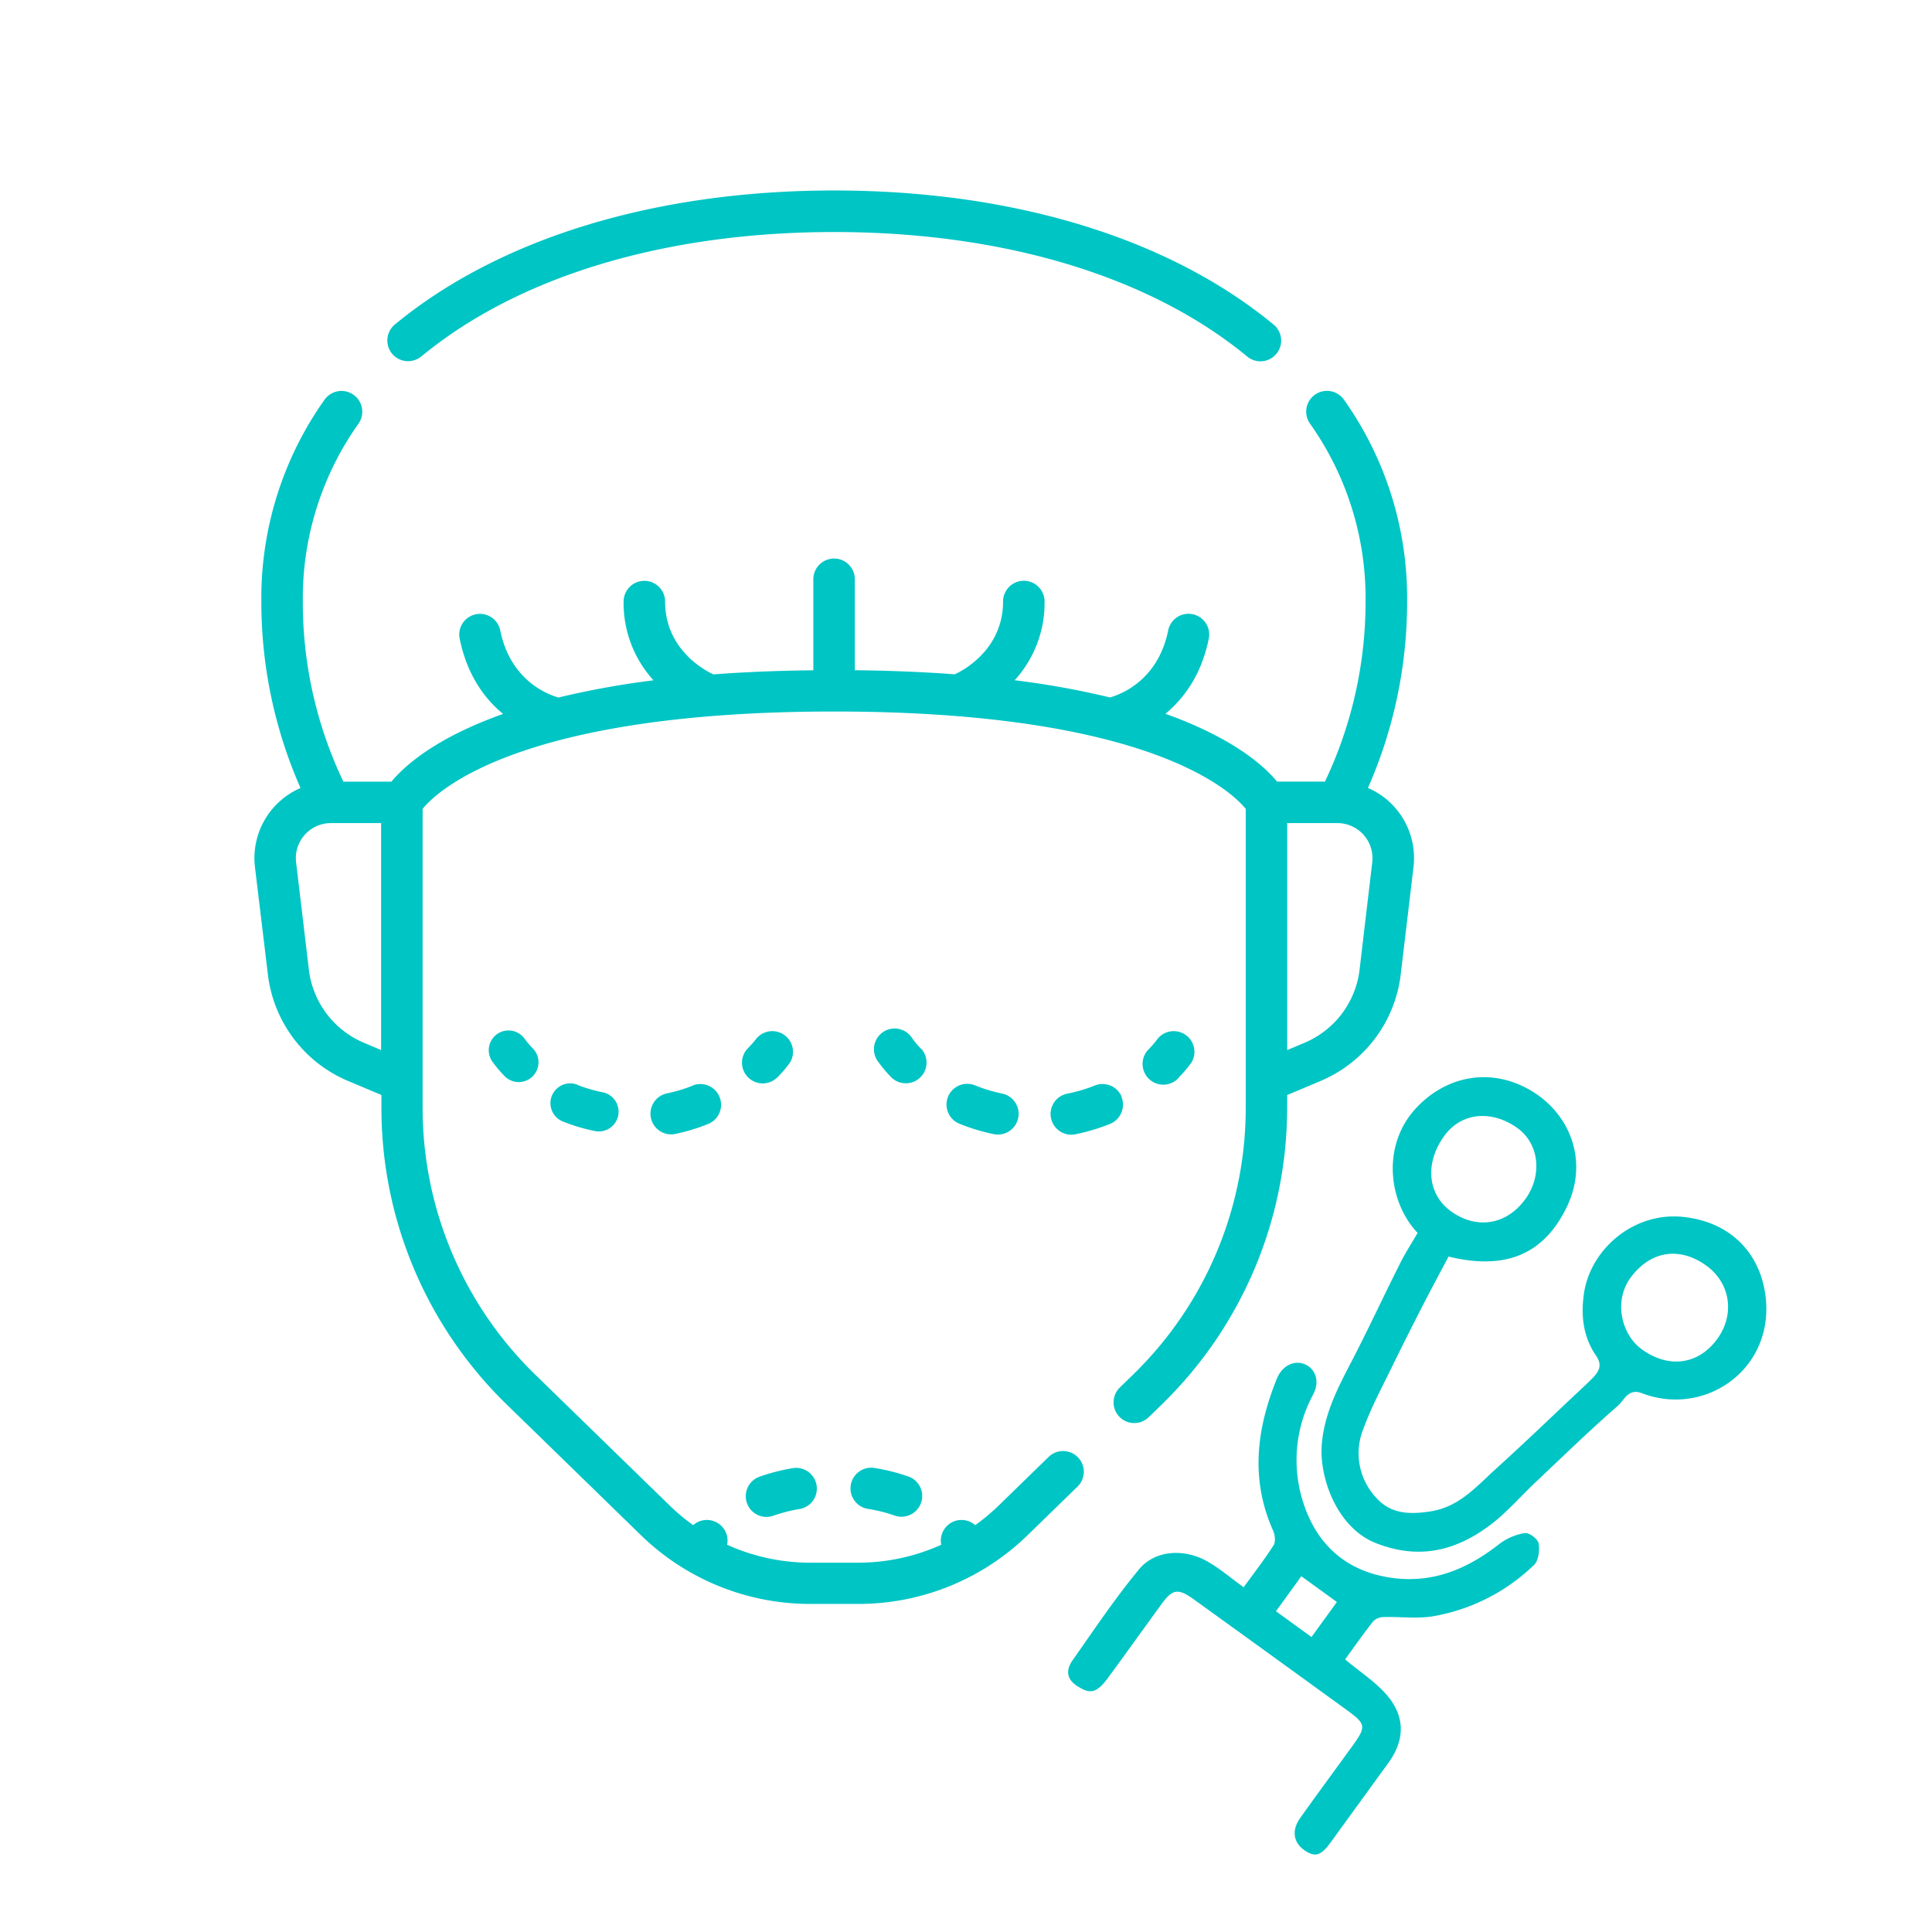 <svg id="Слой_1" data-name="Слой 1" xmlns="http://www.w3.org/2000/svg" viewBox="0 0 512 512"><defs><style>.cls-1{fill:#00c5c5;}</style></defs><title>иконки для подкатегорий</title><path class="cls-1" d="M341.12,290.19l8.88-3.74a35.12,35.12,0,0,0,21.2-28.16l3.39-28.48a20.25,20.25,0,0,0-12.07-21,122.08,122.08,0,0,0,10.38-49.4,90.77,90.77,0,0,0-16.74-53.49,5.49,5.49,0,0,0-9,6.34,80,80,0,0,1,14.73,47.15,110.89,110.89,0,0,1-10.76,47.72H338.44c-2.77-3.34-8.72-8.91-20.5-14.28q-4.29-2-9.1-3.67c4.8-4,9.48-10.15,11.47-19.79a5.49,5.49,0,1,0-10.75-2.22c-2.7,13.08-12.39,16.81-15.4,17.66a225.44,225.44,0,0,0-25.26-4.56,30.41,30.41,0,0,0,7.92-20.86,5.49,5.49,0,0,0-11,0c0,13.3-11.63,18.77-12.8,19.29q-12.5-.93-26.48-1.09V153.52a5.49,5.49,0,0,0-11,0v24.11q-14,.15-26.48,1.09c-1.19-.53-12.8-6-12.8-19.29a5.49,5.49,0,0,0-11,0,30.41,30.41,0,0,0,7.92,20.86A225.44,225.44,0,0,0,148,184.85c-3-.85-12.7-4.58-15.4-17.66a5.49,5.49,0,1,0-10.75,2.22c2,9.65,6.68,15.84,11.47,19.79q-4.81,1.71-9.1,3.67c-11.78,5.37-17.73,10.95-20.5,14.28H91a110.21,110.21,0,0,1-10.75-47.72A80,80,0,0,1,95,112.28a5.49,5.49,0,0,0-9-6.34,90.8,90.8,0,0,0-16.74,53.49,122.09,122.09,0,0,0,10.38,49.4,20.25,20.25,0,0,0-12.07,21L71,258.29a35.12,35.12,0,0,0,21.2,28.16l8.88,3.74v3.68A109.56,109.56,0,0,0,134,371.93l35.75,34.81a64.28,64.28,0,0,0,45.07,18.32h12.54a64.27,64.27,0,0,0,45.07-18.32l13.27-12.92A5.49,5.49,0,0,0,278,386l-13.27,12.92a54.23,54.23,0,0,1-6.29,5.26,5.48,5.48,0,0,0-9,5.2,53.51,53.51,0,0,1-22.11,4.75H214.81a53.51,53.51,0,0,1-22.11-4.75,5.48,5.48,0,0,0-9-5.2,54.47,54.47,0,0,1-6.29-5.26l-35.75-34.81A98.53,98.53,0,0,1,112,293.87V214.35c3.79-4.65,25.64-25.79,109.06-25.79s105.27,21.14,109.07,25.79v79.52a98.53,98.53,0,0,1-29.63,70.2l-3.85,3.75a5.49,5.49,0,0,0,7.66,7.86l3.85-3.75a109.56,109.56,0,0,0,32.94-78.06ZM96.43,276.34A24.12,24.12,0,0,1,81.86,257l-3.39-28.48a9.29,9.29,0,0,1,9.23-10.39H101v60.15Zm258-58.21a9.3,9.3,0,0,1,9.23,10.39L360.3,257a24.12,24.12,0,0,1-14.56,19.34l-4.62,1.94V218.13Z"/><path class="cls-1" d="M111.63,94.49c25.77-21.3,64.64-33,109.45-33s83.68,11.73,109.45,33a5.49,5.49,0,1,0,7-8.46C309.79,63.1,268.43,50.48,221.08,50.48S132.37,63.1,104.64,86a5.49,5.49,0,1,0,7,8.46Z"/><path class="cls-1" d="M240.93,391.36a51.32,51.32,0,0,0-9-2.3,5.49,5.49,0,1,0-1.78,10.83,40.47,40.47,0,0,1,7.09,1.8,5.49,5.49,0,0,0,3.7-10.33Z"/><path class="cls-1" d="M203.11,402a5.5,5.5,0,0,0,1.85-.32,40.79,40.79,0,0,1,7.09-1.8,5.49,5.49,0,0,0-1.77-10.83,51.61,51.61,0,0,0-9,2.29A5.49,5.49,0,0,0,203.11,402Z"/><path class="cls-1" d="M312.38,285.55a35,35,0,0,0,3.39-4,5.49,5.49,0,0,0-9-6.24,25.54,25.54,0,0,1-2.29,2.69,5.49,5.49,0,1,0,7.93,7.58Z"/><path class="cls-1" d="M297.27,290.68a5.49,5.49,0,0,0-7.14-3A40.9,40.9,0,0,1,283,289.8a5.49,5.49,0,1,0,2.2,10.75,52,52,0,0,0,9-2.72,5.49,5.49,0,0,0,3-7.14Z"/><path class="cls-1" d="M258.47,287.66a5.49,5.49,0,1,0-4.11,10.18,52.16,52.16,0,0,0,9,2.72,5.62,5.62,0,0,0,1.1.11,5.49,5.49,0,0,0,1.09-10.87A41,41,0,0,1,258.47,287.66Z"/><path class="cls-1" d="M244.14,278a26.38,26.38,0,0,1-2.28-2.67,5.49,5.49,0,1,0-9,6.22,35.54,35.54,0,0,0,3.39,4,5.49,5.49,0,0,0,7.93-7.58Z"/><path class="cls-1" d="M131.8,274a5.24,5.24,0,0,0-1.35,7.29,34.07,34.07,0,0,0,3.23,3.85,5.24,5.24,0,0,0,7.58-7.24,25,25,0,0,1-2.19-2.56A5.24,5.24,0,0,0,131.8,274Z"/><path class="cls-1" d="M183.69,287.66a40.92,40.92,0,0,1-7.13,2.14,5.49,5.49,0,0,0,2.19,10.75,52.08,52.08,0,0,0,9-2.72,5.49,5.49,0,0,0-4.11-10.18Z"/><path class="cls-1" d="M152.93,287.43a5.24,5.24,0,0,0-3.93,9.71,49.37,49.37,0,0,0,8.64,2.6,5.24,5.24,0,1,0,2.1-10.27,39.2,39.2,0,0,1-6.81-2Z"/><path class="cls-1" d="M206,285.55a35,35,0,0,0,3.39-4,5.49,5.49,0,0,0-9-6.24A26.12,26.12,0,0,1,198,278a5.49,5.49,0,0,0,7.93,7.58Z"/><path class="cls-1" d="M375.68,326.73c-7.76-8.16-9.57-23.15-.47-33,8.22-8.89,20.59-11.13,31.42-4.15C416.29,295.82,421,308,415.15,320s-15.69,16.83-31.27,13c-2.24,4.24-4.56,8.55-6.8,12.9-2.53,4.92-5,9.85-7.46,14.83-2.89,6-6.09,11.84-8.34,18a17.21,17.21,0,0,0,3.85,18.62c3.82,4,8.91,4,14.16,3.15,7.55-1.23,12.16-6.75,17.33-11.42,7.29-6.58,14.36-13.41,21.52-20.13,1.35-1.26,2.71-2.51,4-3.84,1.67-1.72,2.53-3.39.83-5.85-3.42-4.95-4.06-10.67-3.21-16.45C421.48,331,433,321.14,446,322.49c13.32,1.38,21,10.46,22,22.09,1.6,18.68-16.37,30.93-32.86,24.64-3.67-1.4-4.71,1.87-6.34,3.29-7.51,6.54-14.65,13.49-21.89,20.33-3.93,3.71-7.51,7.89-11.78,11.15-9.22,7-19.09,9.49-30.6,4.91-10.23-4.07-15-17.39-14.24-26.2.73-8.56,4.66-15.69,8.46-23,4.12-8,7.88-16.12,11.91-24.13C372.1,332.57,373.92,329.76,375.68,326.73Zm28.49-8.86c4.64-6.31,3.8-14.83-2.15-19-6.8-4.81-14.72-4-19.15,2-5.32,7.17-4.62,15.53,1.56,20.06C391.21,325.9,399.17,324.67,404.16,317.87Zm28.32,20.25c-5,6.16-3,15.42,2.63,19.48,7.26,5.23,15.07,3.94,19.94-2.72,4.71-6.43,3.62-14.77-2.86-19.47S438.07,331,432.48,338.12Z"/><path class="cls-1" d="M356.47,439.76c4.05,3.4,8.13,6,11.12,9.52,4.93,5.81,4.67,12,.28,18-5.1,7-10.16,14-15.25,21-2.58,3.55-4.17,4-7,2s-3.39-5.2-1.08-8.45c4.5-6.34,9.13-12.59,13.69-18.89,3.93-5.43,3.86-6-1.43-9.85Q336.7,438.51,316.58,424c-4.39-3.18-5.8-3-8.88,1.27-4.73,6.49-9.38,13-14.15,19.49-3,4-4.65,4.23-8,2.11-3.15-2-3-4.51-1.22-7,5.7-8.1,11.23-16.38,17.54-24,4.3-5.18,12.2-5.58,18.43-1.89,3.1,1.83,5.89,4.2,9.28,6.66,2.79-3.85,5.54-7.37,7.93-11.13.58-.91.38-2.75-.12-3.87-6.09-13.62-4.39-27,1-40.29,1.41-3.46,4.6-5,7.42-3.8s4,4.51,2.22,7.95a36.53,36.53,0,0,0-2.58,28.92c3.37,10.35,10.58,17.41,21.86,19.48,11.48,2.1,21.12-1.73,30-8.71a15.23,15.23,0,0,1,6.78-2.91c1.11-.18,3.43,1.54,3.65,2.7.34,1.8,0,4.55-1.15,5.69A50.86,50.86,0,0,1,380,428.29c-4.31.77-8.86.12-13.3.25a4,4,0,0,0-2.75,1.08C361.22,433.06,358.73,436.65,356.47,439.76Zm-8.91-5.93,6.73-9.28-9.42-6.83L338.14,427Z"/></svg>